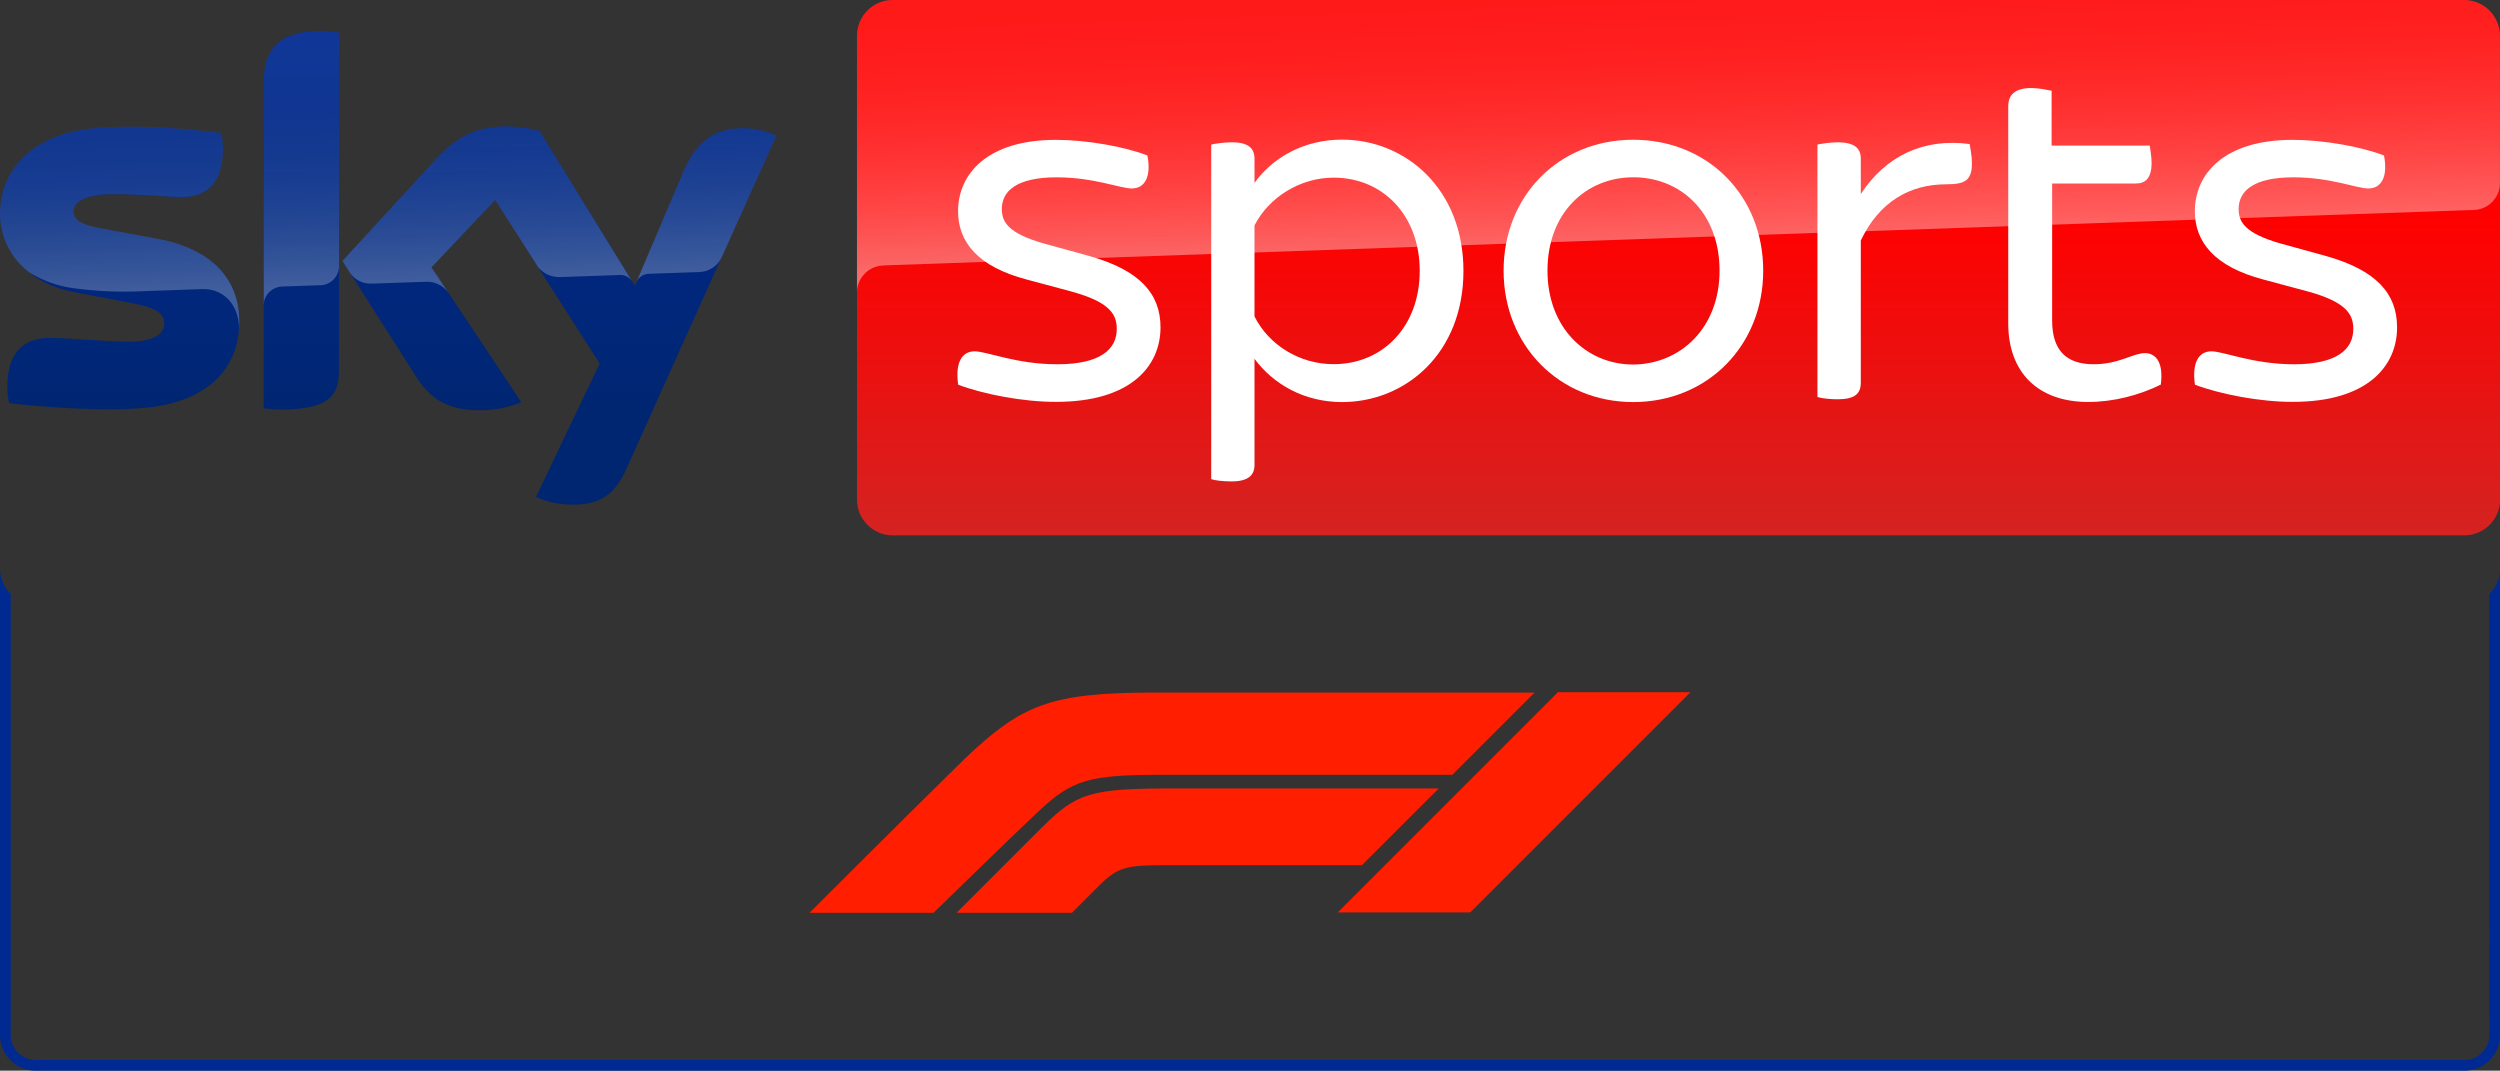 <svg version="1.1" viewBox="0 0 2334.9 999.99" xml:space="preserve" xmlns="http://www.w3.org/2000/svg"><rect x="0" y="0" width="2334.9" height="999.99" fill="#333333" stroke="none"/><defs><linearGradient id="c" x1="361.97" x2="361.97" y1="275.19" y2="-167.32" gradientTransform="matrix(1.002 0 0 -1 2.4638e-6 304)" gradientUnits="userSpaceOnUse"><stop stop-color="#002A91" offset="0"/><stop stop-color="#002672" offset=".8"/></linearGradient><linearGradient id="a" x1="365.5" x2="359.65" y1="40.699" y2="208.23" gradientTransform="matrix(1.002 0 0 -1 2.4638e-6 304)" gradientUnits="userSpaceOnUse"><stop stop-color="#fff" offset="0"/><stop stop-color="#fff" stop-opacity=".835" offset=".12"/><stop stop-color="#fff" stop-opacity=".658" offset=".269"/><stop stop-color="#fff" stop-opacity=".511" offset=".419"/><stop stop-color="#fff" stop-opacity=".397" offset=".568"/><stop stop-color="#fff" stop-opacity=".315" offset=".716"/><stop stop-color="#fff" stop-opacity=".266" offset=".86"/><stop stop-color="#fff" stop-opacity=".25" offset="1"/></linearGradient><linearGradient id="d" x1="1832.1" x2="1832.1" y1="22.231" y2="41.461" gradientTransform="matrix(79.788 0 0 26 -144611 -578)" gradientUnits="userSpaceOnUse"><stop stop-color="#f00" offset=".4"/><stop stop-color="#D42321" offset="1"/></linearGradient><linearGradient id="b" x1="1569" x2="1560.3" y1="74.039" y2="323.14" gradientTransform="matrix(1 0 0 -1 1.453 304)" gradientUnits="userSpaceOnUse"><stop stop-color="#fff" offset="0"/><stop stop-color="#fff" stop-opacity=".835" offset=".12"/><stop stop-color="#fff" stop-opacity=".658" offset=".269"/><stop stop-color="#fff" stop-opacity=".511" offset=".419"/><stop stop-color="#fff" stop-opacity=".397" offset=".568"/><stop stop-color="#fff" stop-opacity=".315" offset=".716"/><stop stop-color="#fff" stop-opacity=".266" offset=".86"/><stop stop-color="#fff" stop-opacity=".25" offset="1"/></linearGradient></defs>
<path d="m33.318 989.99c-12.857-0.048-23.266-10.455-23.314-23.307v-411.8c-6.143-6.027-9.726-14.187-10.004-22.787v434.59c-0.007 18.398 14.914 33.315 33.318 33.309h2268.2c18.454 0.086 33.449-14.862 33.418-33.309l-0.01-435.61c-0.05 8.96-3.681 17.527-10.084 23.797l0.088 411.81c-0.012 12.866-10.441 23.295-23.312 23.307z" fill="#002a91" stroke-width="1"/><path d="m500.54 464.2c10.518 4.6 21.837 7.1 33.256 7.1 26.144 0.6 40.468-9.4 50.986-32.8l140.34-312c-9.115-4.1-19.032-6.4-29.049-6.7-18.131-0.4-42.371 3.3-57.697 40.1l-45.376 106.9-89.15-144.6c-9.816-2.6-19.934-4-30.051-4.2-31.553 0-49.083 11.5-67.313 31.3l-86.646 94.4 69.617 109.4c12.922 19.9 29.85 30.1 57.397 30.1 13.723 0.2 27.346-2.3 40.068-7.5l-83.941-126 59.5-62.9 97.564 152.7zm-184.01-117.9c0 23-9.015 36.2-54.091 36.2-5.409 0-10.818-0.4-16.127-1.1v-305.2c0-23.2 7.913-47.4 53.29-47.4 5.71 0 11.419 0.6 16.929 1.7zm-93.057-46.1c0 43-28.147 74.2-85.244 80.4-41.37 4.4-101.27-0.8-129.72-4-1.002-4.9-1.603-9.9-1.703-15 0-37.4 20.234-46 39.266-46 19.833 0 50.986 3.5 74.125 3.5 25.543 0 33.256-8.6 33.256-16.9 0-10.7-10.217-15.2-30.051-19l-54.291-10.4c-45.076-8.6-69.116-39.8-69.116-72.8 0-40.1 28.448-73.6 84.442-79.8 42.371-4.6 93.958 0.6 122.21 4 1.002 4.7 1.502 9.5 1.502 14.4 0 37.4-19.833 45.5-38.865 45.5-14.625 0-37.363-2.7-63.307-2.7-26.344 0-37.363 7.3-37.363 16.1 0 9.4 10.418 13.2 26.945 16.1l51.787 9.6c53.19 9.7 76.128 40 76.128 77z" fill="url(#c)"/><path d="m725.22 126.5-51.387 114.2c-4.007 8.2-12.321 13.4-21.436 13.4l-46.879 1.6c-5.109 0.3-9.616 3.7-11.419 8.5v-0.1l44.275-104.2c15.426-36.8 39.667-40.5 57.697-40.1 10.117 0.3 19.934 2.6 29.149 6.7zm-134.63 136.6-86.746-140.9c-9.816-2.6-19.934-4-30.051-4.2-31.553 0-49.083 11.5-67.313 31.3l-86.646 94.4 6.912 10.9c4.508 6.8 12.321 10.7 20.535 10.3 4.107-0.1 45.977-1.6 49.383-1.7 8.514-0.7 16.728 3 21.837 9.8l-15.526-23.3 59.5-62.9 39.967 62.5c4.908 6.2 12.521 9.7 20.434 9.5 2.103-0.1 54.392-1.9 56.796-2 4.407 0.1 8.614 2.5 10.918 6.3zm-290.99-234.2c-45.376 0-53.29 24.2-53.29 47.4v209c0-9.6 7.713-17.4 17.329-17.7l35.159-1.2c9.816 0 17.83-8 17.83-17.8v-218c-5.71-1.2-11.319-1.8-17.029-1.7zm-152.16 194.2-51.787-9.6c-16.528-2.9-26.945-6.7-26.945-16.1 0-8.8 11.019-16.1 37.363-16.1 25.944 0 48.682 2.7 63.307 2.7 19.032 0 38.865-8.1 38.865-45.5 0-4.8-0.501-9.7-1.502-14.4-28.248-3.5-79.835-8.6-122.21-4-56.095 6.2-84.542 39.8-84.542 79.8 0.1 21.4 10.217 41.6 27.346 54.5 12.621 7.8 26.845 12.9 41.57 14.8 19.232 2.6 38.565 3.6 57.898 3 6.11-0.2 51.787-1.8 61.804-2.2 23.139-0.8 35.76 18.9 34.458 38.7 0-0.3 0-0.5 0.1-0.8v-0.2c0.2-2.6 0.301-5.2 0.301-7.8 0-36.7-22.939-67-76.028-76.8z" enable-background="new    " fill="url(#a)" opacity=".25"/><path d="m2301.3 0h-1467.6c-18.298 0-33.296 15-33.296 33.3v433.4c0 18.3 14.998 33.3 33.296 33.3h1468c18.297 0 33.295-15 33.295-33.3v-433.4c-0.4-18.3-15.398-33.3-33.696-33.3z" fill="url(#d)" Googl="true"/><path d="m824.35 248s1.1-0.1 3.2-0.2c98.587-3.5 1482.4-51.7 1482.4-51.7 13.898-0.1 24.997-11.5 24.896-25.3v-137.5c0-18.4-14.898-33.3-33.295-33.3h-1467.9c-18.398 0-33.296 14.9-33.296 33.3v240.7c-0.4-13.6 10.299-25.3 23.997-26z" enable-background="new    " fill="url(#b)" opacity=".4"/><path d="m894.9 359.32c-2.904-20.4 3.305-31.2 15.422-31.2 11.216 0 38.857 12.1 77.212 12.1 40.459 0 55.481-14.2 55.481-32.9 0-13.3-5.809-25-42.161-35l-41.761-11.2c-46.267-12.1-64.294-35.4-64.294-63.8 0-35.4 27.941-66.7 91.333-66.7 28.341 0 63.893 6.2 85.524 14.6 3.805 20-2.504 30.8-14.621 30.8-10.816 0-35.452-10.4-70.102-10.4-37.555 0-51.275 12.9-51.275 29.6 0 11.7 5.408 22.5 38.857 32.1l42.562 11.7c47.569 13.3 66.797 35.4 66.797 66.7 0 36.7-28.341 69.6-97.241 69.6-30.845 0.2-68.8-7.3-91.734-16z" fill="#fff" stroke-width="1.001"/><path d="m1366.8 253.02c0 77.1-54.239 122.5-113.38 122.5-35.426 0-64.246-16.7-81.759-40.4v99.1c0 9.2-5.404 15.4-21.215 15.4-7.906 0-15.411-0.8-19.214-2.1v-312.5c3.803-0.8 11.208-2.1 19.214-2.1 15.811 0 21.215 5.8 21.215 15.4v22.5c17.112-23.8 46.233-40.4 81.759-40.4 59.143 0 113.38 45.8 113.38 122.6zm-40.83 0c0-51.7-34.225-87.1-80.458-87.1-31.222 0-60.444 18.3-73.853 44.6v85c13.31 26.7 42.13 44.6 73.853 44.6 46.233 0 80.458-35.4 80.458-87.1z" fill="#fff" stroke-width="1"/><path d="m1404.3 252.82c0-70.114 51.8-122.3 121.03-122.3 69.735 0 121.44 52.185 121.44 122.3 0 69.714-51.8 122.7-121.44 122.7-69.234 0-121.03-52.987-121.03-122.7zm201.69 0c0-54.289-36.27-87.242-80.556-87.242-43.885 0-80.156 32.954-80.156 87.242 0 53.387 36.27 87.643 80.156 87.643 44.185-0.401 80.556-34.256 80.556-87.643z" fill="#fff" stroke-width="1.002"/><path d="m1841.7 152.52c0 16.2-6.699 19.6-23.797 19.6-33.796 0-62.492 15.8-79.99 52.5v132.9c0 10-5.399 15.4-21.697 15.4-6.699 0-14.598-0.8-18.797-2.1v-235.8c3.8-0.8 11.698-2.1 18.797-2.1 16.198 0 21.697 5.8 21.697 15.4v32.9c22.897-35 57.892-52.5 101.69-46.7 0.5 3.4 2.1 10.9 2.1 18z" fill="#fff" stroke-width="1"/><path d="m2018.1 359.21c-20.397 10.007-44.194 16.211-67.891 16.211-46.694 0-74.59-27.519-74.59-73.35v-202.74c0-10.407 5.799-17.112 21.697-17.112 6.699 0 14.598 1.701 18.798 2.502v51.235h91.688c0.4 3.302 1.7 10.407 1.7 16.211 0 14.21-5.799 19.213-14.598 19.213h-78.29v127.99c0 27.519 12.898 40.828 38.795 40.828 23.797 0 36.695-10.407 47.894-10.407 11.098 0.2 17.298 9.807 14.798 29.42z" fill="#fff" stroke-width="1"/><path d="m2050 359.32c-2.9-20.4 3.3-31.2 15.398-31.2 11.299 0 38.795 12.1 77.09 12.1 40.395 0 55.393-14.2 55.393-32.9 0-13.3-5.799-25-42.094-35l-41.694-11.2c-46.194-12.1-64.192-35.4-64.192-63.8 0-35.4 27.896-66.7 91.288-66.7 28.296 0 63.692 6.2 85.389 14.6 3.8 20-2.5 30.8-14.598 30.8-10.799 0-35.396-10.4-69.991-10.4-37.495 0-51.193 12.9-51.193 29.6 0 11.7 5.399 22.5 38.795 32.1l42.494 11.7c47.494 13.3 66.691 35.4 66.691 66.7 0 36.7-28.296 69.6-97.087 69.6-30.796 0.2-68.791-7.3-91.688-16z" fill="#fff" stroke-width="1"/><path d="m969.45 758.23c-22.541 21.143-71.38 68.846-97.591 94.271h-115.76s92.785-92.785 144.51-143.46c53.12-50.586 79.68-62.206 177.27-62.206h355.33l-76.797 76.797h-271.19c-68.759 0-84.049 4.718-115.76 34.598zm374.29-21.842h-249c-75.748 0-89.203 4.019-121.62 36.433l-79.68 79.68h107.73l25.861-25.861c16.775-16.775 25.512-18.61 61.158-18.61h183.82zm29.443 115.76 205.67-205.67h-123.8l-205.67 205.67z" fill="#ff1e00" stroke-width=".874" Googl="true"/></svg>
